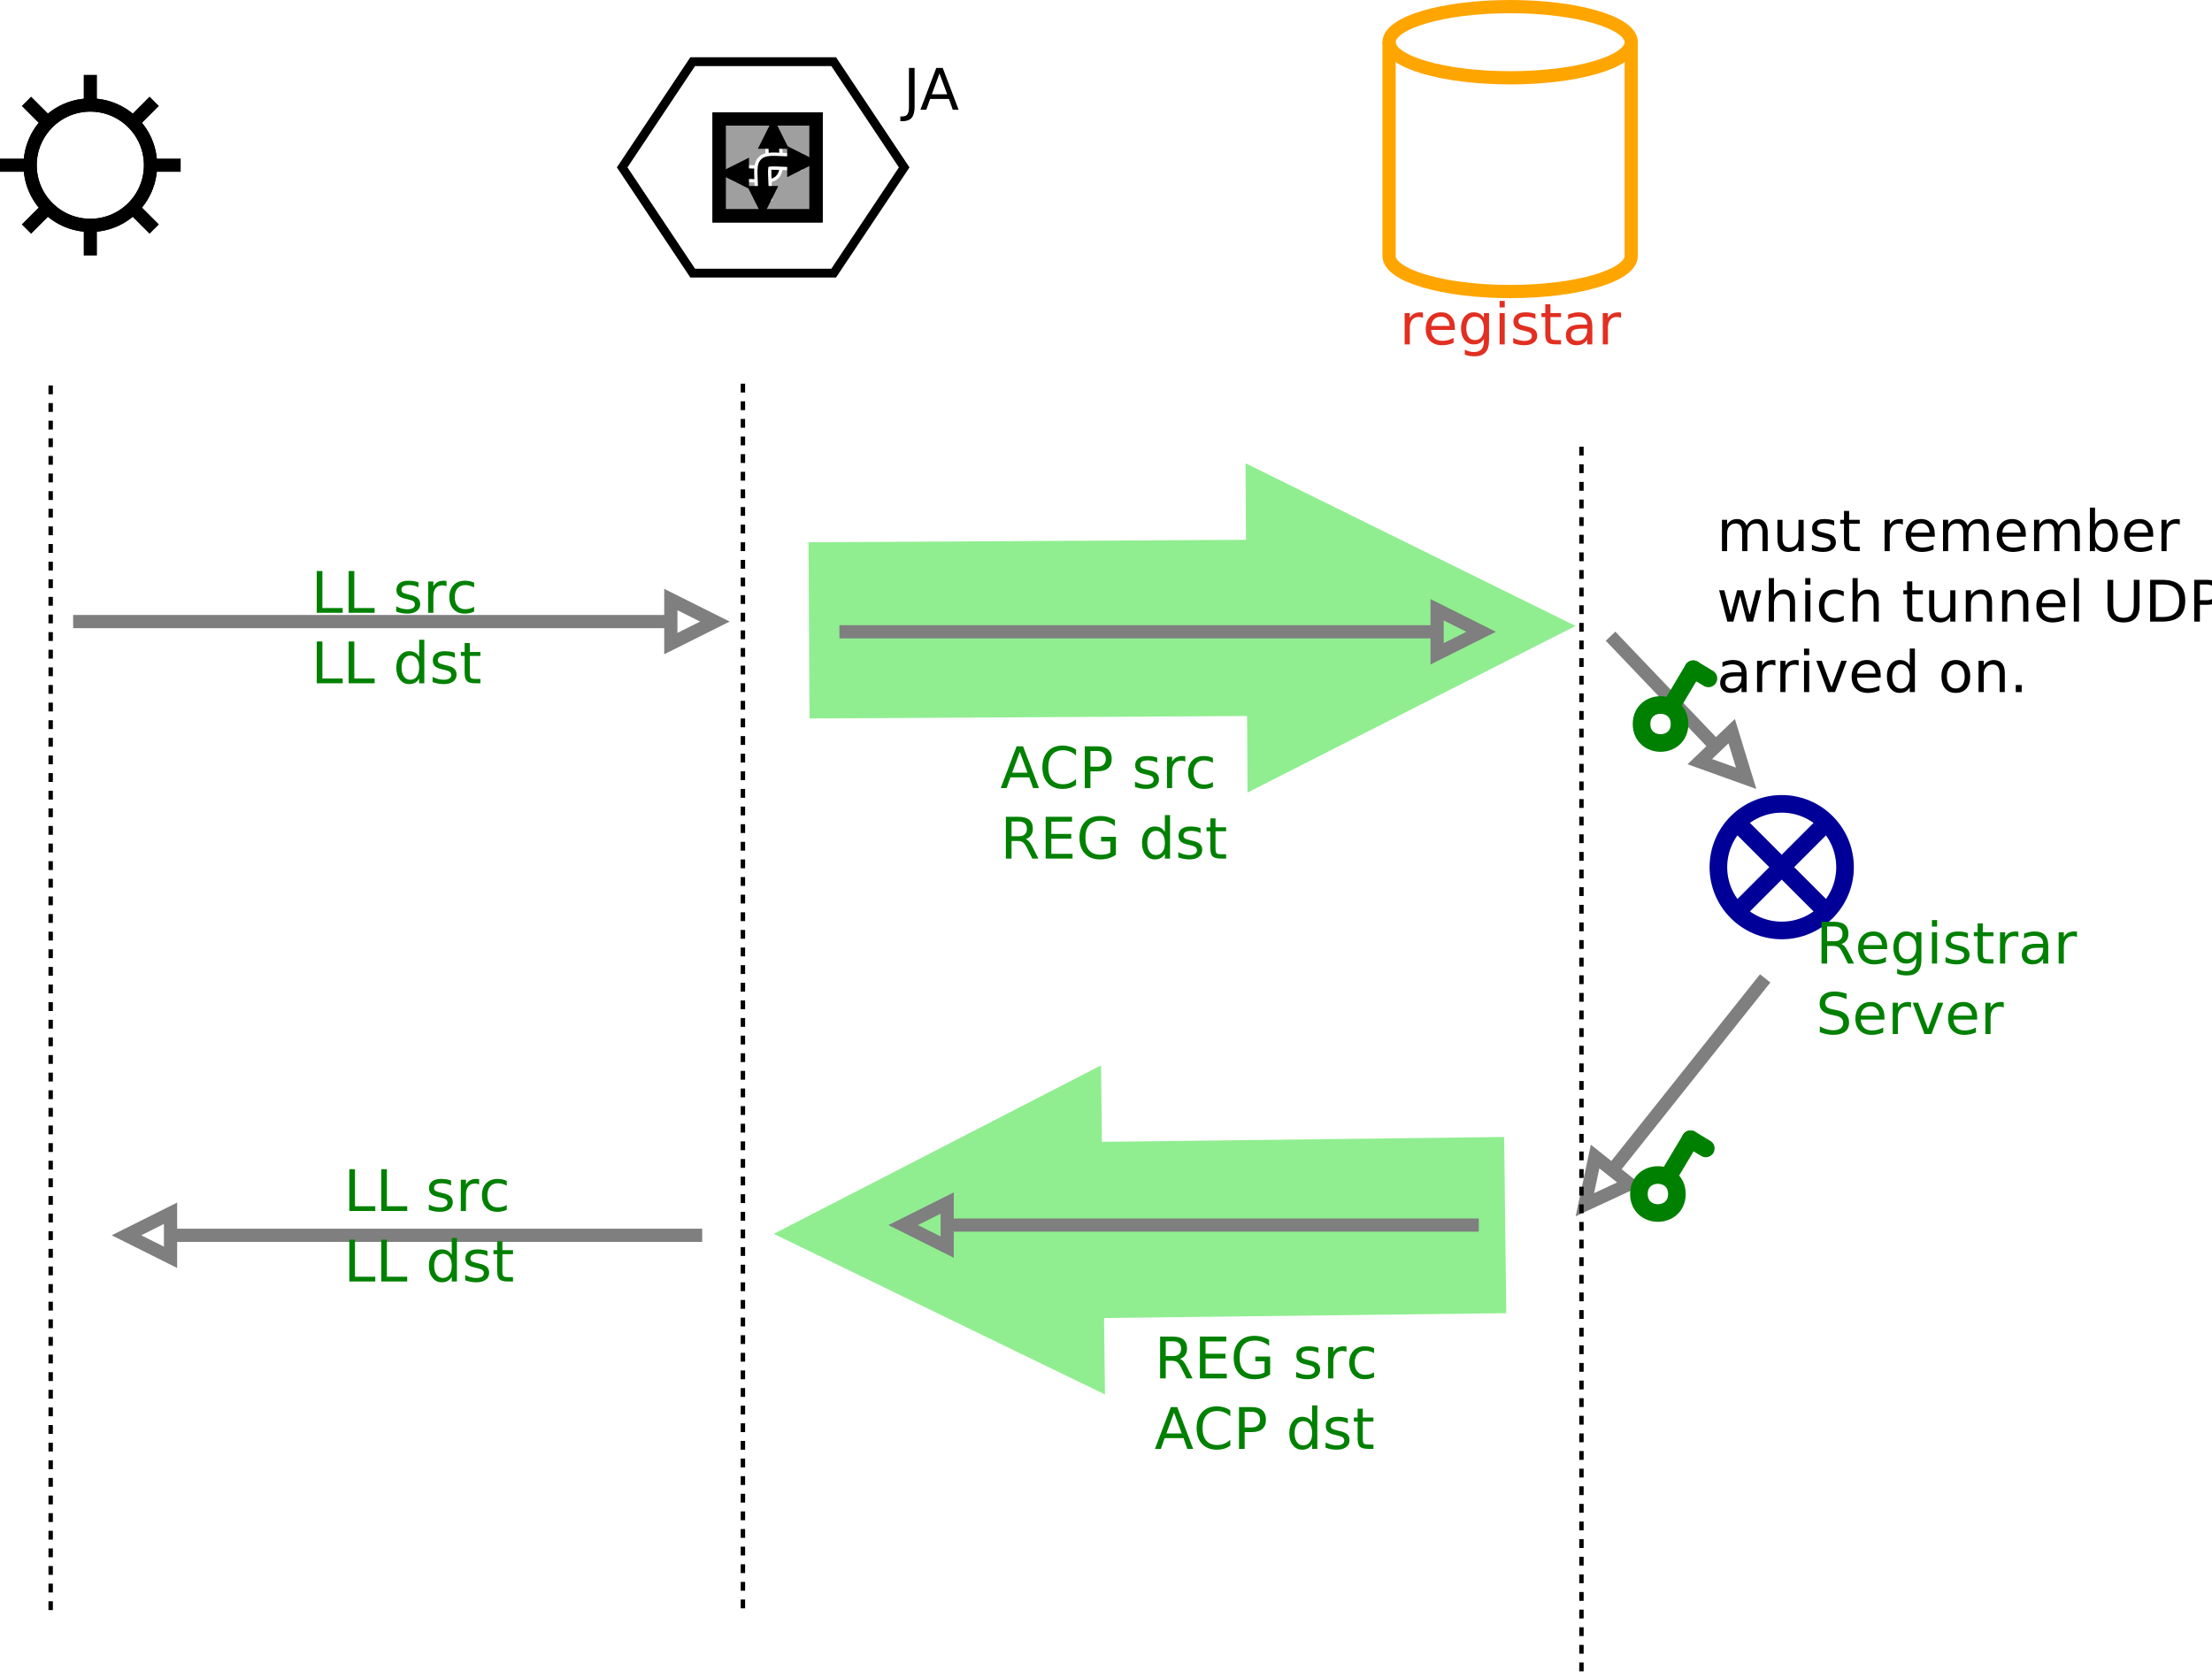 <?xml version="1.0" encoding="UTF-8"?>
<svg xmlns="http://www.w3.org/2000/svg" xmlns:xlink="http://www.w3.org/1999/xlink" width="502pt" height="381pt" viewBox="0 0 502 381" version="1.1">
<defs>
<g>
<symbol overflow="visible" id="glyph0-0">
<path style="stroke:none;" d="M 0.641 2.297 L 0.641 -9.172 L 7.141 -9.172 L 7.141 2.297 Z M 1.375 1.578 L 6.422 1.578 L 6.422 -8.438 L 1.375 -8.438 Z M 1.375 1.578 "/>
</symbol>
<symbol overflow="visible" id="glyph0-1">
<path style="stroke:none;" d="M 1.281 -9.484 L 2.562 -9.484 L 2.562 -0.656 C 2.562 0.477 2.34 1.305 1.906 1.828 C 1.469 2.348 0.77 2.609 -0.188 2.609 L -0.672 2.609 L -0.672 1.531 L -0.266 1.531 C 0.293 1.531 0.691 1.367 0.922 1.047 C 1.16 0.734 1.281 0.164 1.281 -0.656 Z M 1.281 -9.484 "/>
</symbol>
<symbol overflow="visible" id="glyph0-2">
<path style="stroke:none;" d="M 4.438 -8.219 L 2.703 -3.5 L 6.188 -3.5 Z M 3.719 -9.484 L 5.172 -9.484 L 8.781 0 L 7.453 0 L 6.594 -2.438 L 2.312 -2.438 L 1.453 0 L 0.109 0 Z M 3.719 -9.484 "/>
</symbol>
<symbol overflow="visible" id="glyph0-3">
<path style="stroke:none;" d="M 5.344 -6.016 C 5.207 -6.086 5.059 -6.141 4.906 -6.172 C 4.758 -6.211 4.59 -6.234 4.406 -6.234 C 3.75 -6.234 3.242 -6.02 2.891 -5.594 C 2.535 -5.164 2.359 -4.551 2.359 -3.75 L 2.359 0 L 1.188 0 L 1.188 -7.109 L 2.359 -7.109 L 2.359 -6 C 2.598 -6.434 2.914 -6.758 3.312 -6.969 C 3.707 -7.176 4.188 -7.281 4.75 -7.281 C 4.832 -7.281 4.922 -7.273 5.016 -7.266 C 5.105 -7.254 5.219 -7.238 5.344 -7.219 Z M 5.344 -6.016 "/>
</symbol>
<symbol overflow="visible" id="glyph0-4">
<path style="stroke:none;" d="M 7.312 -3.844 L 7.312 -3.281 L 1.938 -3.281 C 1.988 -2.469 2.227 -1.852 2.656 -1.438 C 3.09 -1.02 3.695 -0.812 4.469 -0.812 C 4.914 -0.812 5.348 -0.863 5.766 -0.969 C 6.191 -1.082 6.613 -1.25 7.031 -1.469 L 7.031 -0.359 C 6.613 -0.18 6.18 -0.043 5.734 0.047 C 5.297 0.137 4.852 0.188 4.406 0.188 C 3.27 0.188 2.367 -0.141 1.703 -0.797 C 1.047 -1.461 0.719 -2.359 0.719 -3.484 C 0.719 -4.648 1.031 -5.57 1.656 -6.25 C 2.289 -6.934 3.141 -7.281 4.203 -7.281 C 5.16 -7.281 5.914 -6.973 6.469 -6.359 C 7.027 -5.742 7.312 -4.902 7.312 -3.844 Z M 6.141 -4.188 C 6.129 -4.82 5.945 -5.332 5.594 -5.719 C 5.25 -6.102 4.789 -6.297 4.219 -6.297 C 3.562 -6.297 3.035 -6.105 2.641 -5.734 C 2.254 -5.367 2.027 -4.852 1.969 -4.188 Z M 6.141 -4.188 "/>
</symbol>
<symbol overflow="visible" id="glyph0-5">
<path style="stroke:none;" d="M 5.906 -3.641 C 5.906 -4.48 5.727 -5.133 5.375 -5.594 C 5.031 -6.059 4.539 -6.297 3.906 -6.297 C 3.281 -6.297 2.789 -6.059 2.438 -5.594 C 2.094 -5.133 1.922 -4.48 1.922 -3.641 C 1.922 -2.797 2.094 -2.137 2.438 -1.672 C 2.789 -1.211 3.281 -0.984 3.906 -0.984 C 4.539 -0.984 5.031 -1.211 5.375 -1.672 C 5.727 -2.137 5.906 -2.797 5.906 -3.641 Z M 7.078 -0.875 C 7.078 0.332 6.805 1.227 6.266 1.812 C 5.723 2.402 4.898 2.703 3.797 2.703 C 3.391 2.703 3.004 2.668 2.641 2.609 C 2.273 2.547 1.918 2.449 1.578 2.328 L 1.578 1.188 C 1.918 1.371 2.258 1.508 2.594 1.594 C 2.926 1.684 3.266 1.734 3.609 1.734 C 4.379 1.734 4.953 1.535 5.328 1.141 C 5.711 0.742 5.906 0.137 5.906 -0.672 L 5.906 -1.25 C 5.664 -0.832 5.352 -0.52 4.969 -0.312 C 4.594 -0.102 4.145 0 3.625 0 C 2.75 0 2.043 -0.332 1.516 -1 C 0.984 -1.664 0.719 -2.547 0.719 -3.641 C 0.719 -4.73 0.984 -5.613 1.516 -6.281 C 2.043 -6.945 2.75 -7.281 3.625 -7.281 C 4.145 -7.281 4.594 -7.176 4.969 -6.969 C 5.352 -6.758 5.664 -6.445 5.906 -6.031 L 5.906 -7.109 L 7.078 -7.109 Z M 7.078 -0.875 "/>
</symbol>
<symbol overflow="visible" id="glyph0-6">
<path style="stroke:none;" d="M 1.219 -7.109 L 2.391 -7.109 L 2.391 0 L 1.219 0 Z M 1.219 -9.875 L 2.391 -9.875 L 2.391 -8.391 L 1.219 -8.391 Z M 1.219 -9.875 "/>
</symbol>
<symbol overflow="visible" id="glyph0-7">
<path style="stroke:none;" d="M 5.75 -6.906 L 5.75 -5.797 C 5.426 -5.961 5.086 -6.086 4.734 -6.172 C 4.379 -6.254 4.008 -6.297 3.625 -6.297 C 3.039 -6.297 2.602 -6.207 2.312 -6.031 C 2.031 -5.852 1.891 -5.586 1.891 -5.234 C 1.891 -4.961 1.988 -4.746 2.188 -4.594 C 2.395 -4.445 2.816 -4.301 3.453 -4.156 L 3.844 -4.062 C 4.676 -3.883 5.266 -3.633 5.609 -3.312 C 5.961 -2.988 6.141 -2.539 6.141 -1.969 C 6.141 -1.301 5.879 -0.773 5.359 -0.391 C 4.836 -0.004 4.117 0.188 3.203 0.188 C 2.816 0.188 2.414 0.148 2 0.078 C 1.594 0.004 1.16 -0.109 0.703 -0.266 L 0.703 -1.469 C 1.137 -1.238 1.566 -1.066 1.984 -0.953 C 2.398 -0.848 2.812 -0.797 3.219 -0.797 C 3.77 -0.797 4.191 -0.891 4.484 -1.078 C 4.785 -1.262 4.938 -1.531 4.938 -1.875 C 4.938 -2.184 4.824 -2.426 4.609 -2.594 C 4.398 -2.77 3.934 -2.938 3.219 -3.094 L 2.812 -3.188 C 2.082 -3.34 1.555 -3.578 1.234 -3.891 C 0.91 -4.199 0.75 -4.633 0.75 -5.188 C 0.75 -5.852 0.984 -6.367 1.453 -6.734 C 1.93 -7.098 2.609 -7.281 3.484 -7.281 C 3.91 -7.281 4.316 -7.246 4.703 -7.188 C 5.086 -7.125 5.438 -7.027 5.75 -6.906 Z M 5.75 -6.906 "/>
</symbol>
<symbol overflow="visible" id="glyph0-8">
<path style="stroke:none;" d="M 2.375 -9.125 L 2.375 -7.109 L 4.781 -7.109 L 4.781 -6.203 L 2.375 -6.203 L 2.375 -2.344 C 2.375 -1.758 2.453 -1.383 2.609 -1.219 C 2.773 -1.062 3.102 -0.984 3.594 -0.984 L 4.781 -0.984 L 4.781 0 L 3.594 0 C 2.688 0 2.059 -0.164 1.719 -0.5 C 1.375 -0.84 1.203 -1.457 1.203 -2.344 L 1.203 -6.203 L 0.344 -6.203 L 0.344 -7.109 L 1.203 -7.109 L 1.203 -9.125 Z M 2.375 -9.125 "/>
</symbol>
<symbol overflow="visible" id="glyph0-9">
<path style="stroke:none;" d="M 4.453 -3.578 C 3.516 -3.578 2.863 -3.465 2.5 -3.25 C 2.133 -3.031 1.953 -2.66 1.953 -2.141 C 1.953 -1.734 2.086 -1.402 2.359 -1.156 C 2.629 -0.914 3 -0.797 3.469 -0.797 C 4.113 -0.797 4.633 -1.023 5.031 -1.484 C 5.426 -1.941 5.625 -2.551 5.625 -3.312 L 5.625 -3.578 Z M 6.781 -4.062 L 6.781 0 L 5.625 0 L 5.625 -1.078 C 5.352 -0.648 5.02 -0.332 4.625 -0.125 C 4.227 0.082 3.738 0.188 3.156 0.188 C 2.426 0.188 1.848 -0.016 1.422 -0.422 C 0.992 -0.836 0.781 -1.383 0.781 -2.062 C 0.781 -2.863 1.047 -3.469 1.578 -3.875 C 2.117 -4.277 2.922 -4.484 3.984 -4.484 L 5.625 -4.484 L 5.625 -4.609 C 5.625 -5.137 5.445 -5.551 5.094 -5.844 C 4.738 -6.145 4.238 -6.297 3.594 -6.297 C 3.188 -6.297 2.789 -6.242 2.406 -6.141 C 2.02 -6.047 1.648 -5.898 1.297 -5.703 L 1.297 -6.781 C 1.723 -6.945 2.141 -7.07 2.547 -7.156 C 2.949 -7.238 3.344 -7.281 3.719 -7.281 C 4.746 -7.281 5.516 -7.012 6.016 -6.484 C 6.523 -5.953 6.781 -5.145 6.781 -4.062 Z M 6.781 -4.062 "/>
</symbol>
<symbol overflow="visible" id="glyph0-10">
<path style="stroke:none;" d="M 1.281 -9.484 L 2.562 -9.484 L 2.562 -1.078 L 7.172 -1.078 L 7.172 0 L 1.281 0 Z M 1.281 -9.484 "/>
</symbol>
<symbol overflow="visible" id="glyph0-11">
<path style="stroke:none;" d=""/>
</symbol>
<symbol overflow="visible" id="glyph0-12">
<path style="stroke:none;" d="M 6.344 -6.844 L 6.344 -5.75 C 6.008 -5.926 5.676 -6.062 5.344 -6.156 C 5.008 -6.246 4.676 -6.297 4.344 -6.297 C 3.582 -6.297 2.992 -6.051 2.578 -5.562 C 2.16 -5.082 1.953 -4.41 1.953 -3.547 C 1.953 -2.68 2.16 -2.008 2.578 -1.531 C 2.992 -1.051 3.582 -0.812 4.344 -0.812 C 4.676 -0.812 5.008 -0.852 5.344 -0.938 C 5.676 -1.027 6.008 -1.172 6.344 -1.359 L 6.344 -0.266 C 6.02 -0.117 5.68 -0.008 5.328 0.062 C 4.984 0.145 4.613 0.188 4.219 0.188 C 3.145 0.188 2.289 -0.145 1.656 -0.812 C 1.031 -1.488 0.719 -2.398 0.719 -3.547 C 0.719 -4.699 1.035 -5.613 1.672 -6.281 C 2.305 -6.945 3.18 -7.281 4.297 -7.281 C 4.648 -7.281 5 -7.242 5.344 -7.172 C 5.684 -7.098 6.02 -6.988 6.344 -6.844 Z M 6.344 -6.844 "/>
</symbol>
<symbol overflow="visible" id="glyph0-13">
<path style="stroke:none;" d="M 5.906 -6.031 L 5.906 -9.875 L 7.078 -9.875 L 7.078 0 L 5.906 0 L 5.906 -1.062 C 5.656 -0.645 5.34 -0.332 4.969 -0.125 C 4.594 0.082 4.145 0.188 3.625 0.188 C 2.77 0.188 2.07 -0.156 1.531 -0.844 C 0.988 -1.527 0.719 -2.43 0.719 -3.547 C 0.719 -4.66 0.988 -5.562 1.531 -6.25 C 2.07 -6.934 2.77 -7.281 3.625 -7.281 C 4.145 -7.281 4.594 -7.176 4.969 -6.969 C 5.34 -6.77 5.656 -6.457 5.906 -6.031 Z M 1.922 -3.547 C 1.922 -2.691 2.098 -2.02 2.453 -1.531 C 2.805 -1.039 3.289 -0.797 3.906 -0.797 C 4.527 -0.797 5.02 -1.039 5.375 -1.531 C 5.727 -2.02 5.906 -2.691 5.906 -3.547 C 5.906 -4.41 5.727 -5.082 5.375 -5.562 C 5.02 -6.051 4.527 -6.297 3.906 -6.297 C 3.289 -6.297 2.805 -6.051 2.453 -5.562 C 2.098 -5.082 1.922 -4.41 1.922 -3.547 Z M 1.922 -3.547 "/>
</symbol>
<symbol overflow="visible" id="glyph0-14">
<path style="stroke:none;" d="M 8.375 -8.75 L 8.375 -7.391 C 7.938 -7.793 7.473 -8.098 6.984 -8.297 C 6.504 -8.492 5.988 -8.594 5.438 -8.594 C 4.352 -8.594 3.52 -8.258 2.938 -7.594 C 2.363 -6.938 2.078 -5.98 2.078 -4.734 C 2.078 -3.484 2.363 -2.523 2.938 -1.859 C 3.52 -1.203 4.352 -0.875 5.438 -0.875 C 5.988 -0.875 6.504 -0.973 6.984 -1.172 C 7.473 -1.367 7.938 -1.664 8.375 -2.062 L 8.375 -0.734 C 7.926 -0.422 7.449 -0.184 6.953 -0.031 C 6.453 0.113 5.918 0.188 5.359 0.188 C 3.922 0.188 2.789 -0.25 1.969 -1.125 C 1.145 -2.008 0.734 -3.211 0.734 -4.734 C 0.734 -6.254 1.145 -7.453 1.969 -8.328 C 2.789 -9.211 3.922 -9.656 5.359 -9.656 C 5.918 -9.656 6.453 -9.574 6.953 -9.422 C 7.461 -9.273 7.938 -9.051 8.375 -8.75 Z M 8.375 -8.75 "/>
</symbol>
<symbol overflow="visible" id="glyph0-15">
<path style="stroke:none;" d="M 2.562 -8.422 L 2.562 -4.859 L 4.172 -4.859 C 4.762 -4.859 5.223 -5.016 5.547 -5.328 C 5.879 -5.637 6.047 -6.078 6.047 -6.641 C 6.047 -7.211 5.879 -7.648 5.547 -7.953 C 5.223 -8.262 4.762 -8.422 4.172 -8.422 Z M 1.281 -9.484 L 4.172 -9.484 C 5.23 -9.484 6.035 -9.238 6.578 -8.75 C 7.117 -8.27 7.391 -7.566 7.391 -6.641 C 7.391 -5.711 7.117 -5.008 6.578 -4.531 C 6.035 -4.051 5.23 -3.812 4.172 -3.812 L 2.562 -3.812 L 2.562 0 L 1.281 0 Z M 1.281 -9.484 "/>
</symbol>
<symbol overflow="visible" id="glyph0-16">
<path style="stroke:none;" d="M 5.766 -4.438 C 6.043 -4.344 6.316 -4.145 6.578 -3.844 C 6.836 -3.539 7.098 -3.121 7.359 -2.594 L 8.656 0 L 7.281 0 L 6.062 -2.438 C 5.75 -3.07 5.445 -3.488 5.156 -3.688 C 4.863 -3.895 4.461 -4 3.953 -4 L 2.562 -4 L 2.562 0 L 1.281 0 L 1.281 -9.484 L 4.172 -9.484 C 5.254 -9.484 6.062 -9.254 6.594 -8.797 C 7.121 -8.348 7.391 -7.664 7.391 -6.75 C 7.391 -6.156 7.246 -5.66 6.969 -5.266 C 6.695 -4.867 6.293 -4.59 5.766 -4.438 Z M 2.562 -8.422 L 2.562 -5.062 L 4.172 -5.062 C 4.785 -5.062 5.25 -5.203 5.562 -5.484 C 5.883 -5.773 6.047 -6.195 6.047 -6.75 C 6.047 -7.301 5.883 -7.719 5.562 -8 C 5.25 -8.277 4.785 -8.422 4.172 -8.422 Z M 2.562 -8.422 "/>
</symbol>
<symbol overflow="visible" id="glyph0-17">
<path style="stroke:none;" d="M 1.281 -9.484 L 7.266 -9.484 L 7.266 -8.391 L 2.562 -8.391 L 2.562 -5.594 L 7.078 -5.594 L 7.078 -4.516 L 2.562 -4.516 L 2.562 -1.078 L 7.375 -1.078 L 7.375 0 L 1.281 0 Z M 1.281 -9.484 "/>
</symbol>
<symbol overflow="visible" id="glyph0-18">
<path style="stroke:none;" d="M 7.734 -1.359 L 7.734 -3.891 L 5.641 -3.891 L 5.641 -4.953 L 9 -4.953 L 9 -0.875 C 8.508 -0.531 7.961 -0.262 7.359 -0.078 C 6.766 0.098 6.129 0.188 5.453 0.188 C 3.973 0.188 2.816 -0.242 1.984 -1.109 C 1.148 -1.973 0.734 -3.18 0.734 -4.734 C 0.734 -6.273 1.148 -7.477 1.984 -8.344 C 2.816 -9.215 3.973 -9.656 5.453 -9.656 C 6.074 -9.656 6.664 -9.574 7.219 -9.422 C 7.777 -9.266 8.297 -9.039 8.766 -8.75 L 8.766 -7.375 C 8.285 -7.777 7.777 -8.082 7.25 -8.281 C 6.719 -8.488 6.152 -8.594 5.562 -8.594 C 4.406 -8.594 3.535 -8.27 2.953 -7.625 C 2.367 -6.977 2.078 -6.012 2.078 -4.734 C 2.078 -3.453 2.367 -2.488 2.953 -1.844 C 3.535 -1.195 4.406 -0.875 5.562 -0.875 C 6.02 -0.875 6.426 -0.91 6.781 -0.984 C 7.133 -1.066 7.453 -1.191 7.734 -1.359 Z M 7.734 -1.359 "/>
</symbol>
<symbol overflow="visible" id="glyph0-19">
<path style="stroke:none;" d="M 6.953 -9.172 L 6.953 -7.922 C 6.473 -8.148 6.012 -8.32 5.578 -8.438 C 5.148 -8.551 4.73 -8.609 4.328 -8.609 C 3.629 -8.609 3.086 -8.473 2.703 -8.203 C 2.328 -7.93 2.141 -7.543 2.141 -7.047 C 2.141 -6.629 2.266 -6.309 2.516 -6.094 C 2.773 -5.883 3.254 -5.711 3.953 -5.578 L 4.734 -5.422 C 5.68 -5.234 6.383 -4.91 6.844 -4.453 C 7.301 -3.992 7.531 -3.379 7.531 -2.609 C 7.531 -1.691 7.223 -0.992 6.609 -0.516 C 5.992 -0.047 5.086 0.188 3.891 0.188 C 3.441 0.188 2.961 0.133 2.453 0.031 C 1.953 -0.07 1.43 -0.223 0.891 -0.422 L 0.891 -1.734 C 1.41 -1.441 1.922 -1.223 2.422 -1.078 C 2.918 -0.93 3.41 -0.859 3.891 -0.859 C 4.629 -0.859 5.195 -1 5.594 -1.281 C 5.988 -1.57 6.188 -1.984 6.188 -2.516 C 6.188 -2.98 6.039 -3.348 5.75 -3.609 C 5.469 -3.867 5.004 -4.066 4.359 -4.203 L 3.578 -4.359 C 2.617 -4.543 1.926 -4.844 1.5 -5.25 C 1.07 -5.652 0.859 -6.219 0.859 -6.938 C 0.859 -7.777 1.148 -8.441 1.734 -8.922 C 2.324 -9.41 3.145 -9.656 4.188 -9.656 C 4.621 -9.656 5.07 -9.613 5.531 -9.531 C 5.996 -9.445 6.473 -9.324 6.953 -9.172 Z M 6.953 -9.172 "/>
</symbol>
<symbol overflow="visible" id="glyph0-20">
<path style="stroke:none;" d="M 0.391 -7.109 L 1.625 -7.109 L 3.844 -1.141 L 6.062 -7.109 L 7.312 -7.109 L 4.641 0 L 3.047 0 Z M 0.391 -7.109 "/>
</symbol>
<symbol overflow="visible" id="glyph0-21">
<path style="stroke:none;" d="M 6.766 -5.75 C 7.055 -6.27 7.406 -6.656 7.812 -6.906 C 8.215 -7.152 8.695 -7.281 9.25 -7.281 C 9.988 -7.281 10.555 -7.02 10.953 -6.5 C 11.355 -5.977 11.562 -5.242 11.562 -4.297 L 11.562 0 L 10.391 0 L 10.391 -4.25 C 10.391 -4.934 10.262 -5.441 10.016 -5.766 C 9.773 -6.098 9.41 -6.266 8.922 -6.266 C 8.316 -6.266 7.836 -6.059 7.484 -5.656 C 7.129 -5.258 6.953 -4.711 6.953 -4.016 L 6.953 0 L 5.781 0 L 5.781 -4.25 C 5.781 -4.934 5.66 -5.441 5.422 -5.766 C 5.18 -6.098 4.805 -6.266 4.297 -6.266 C 3.703 -6.266 3.227 -6.059 2.875 -5.656 C 2.531 -5.25 2.359 -4.699 2.359 -4.016 L 2.359 0 L 1.188 0 L 1.188 -7.109 L 2.359 -7.109 L 2.359 -6 C 2.617 -6.434 2.938 -6.758 3.312 -6.969 C 3.684 -7.176 4.129 -7.281 4.641 -7.281 C 5.16 -7.281 5.598 -7.148 5.953 -6.891 C 6.316 -6.629 6.586 -6.246 6.766 -5.75 Z M 6.766 -5.75 "/>
</symbol>
<symbol overflow="visible" id="glyph0-22">
<path style="stroke:none;" d="M 1.109 -2.812 L 1.109 -7.109 L 2.266 -7.109 L 2.266 -2.844 C 2.266 -2.176 2.395 -1.668 2.656 -1.328 C 2.926 -0.992 3.32 -0.828 3.844 -0.828 C 4.477 -0.828 4.977 -1.023 5.344 -1.422 C 5.707 -1.824 5.891 -2.379 5.891 -3.078 L 5.891 -7.109 L 7.062 -7.109 L 7.062 0 L 5.891 0 L 5.891 -1.094 C 5.609 -0.656 5.277 -0.332 4.906 -0.125 C 4.531 0.082 4.09 0.188 3.594 0.188 C 2.781 0.188 2.16 -0.066 1.734 -0.578 C 1.316 -1.086 1.109 -1.832 1.109 -2.812 Z M 4.047 -7.281 Z M 4.047 -7.281 "/>
</symbol>
<symbol overflow="visible" id="glyph0-23">
<path style="stroke:none;" d="M 6.328 -3.547 C 6.328 -4.41 6.148 -5.082 5.797 -5.562 C 5.441 -6.051 4.957 -6.297 4.344 -6.297 C 3.727 -6.297 3.242 -6.051 2.891 -5.562 C 2.535 -5.082 2.359 -4.41 2.359 -3.547 C 2.359 -2.691 2.535 -2.02 2.891 -1.531 C 3.242 -1.039 3.727 -0.797 4.344 -0.797 C 4.957 -0.797 5.441 -1.039 5.797 -1.531 C 6.148 -2.02 6.328 -2.691 6.328 -3.547 Z M 2.359 -6.031 C 2.598 -6.457 2.906 -6.77 3.281 -6.969 C 3.652 -7.176 4.102 -7.281 4.625 -7.281 C 5.488 -7.281 6.191 -6.934 6.734 -6.25 C 7.273 -5.562 7.547 -4.66 7.547 -3.547 C 7.547 -2.43 7.273 -1.527 6.734 -0.844 C 6.191 -0.156 5.488 0.188 4.625 0.188 C 4.102 0.188 3.652 0.082 3.281 -0.125 C 2.906 -0.332 2.598 -0.645 2.359 -1.062 L 2.359 0 L 1.188 0 L 1.188 -9.875 L 2.359 -9.875 Z M 2.359 -6.031 "/>
</symbol>
<symbol overflow="visible" id="glyph0-24">
<path style="stroke:none;" d="M 0.547 -7.109 L 1.719 -7.109 L 3.172 -1.562 L 4.625 -7.109 L 6 -7.109 L 7.469 -1.562 L 8.922 -7.109 L 10.094 -7.109 L 8.234 0 L 6.844 0 L 5.312 -5.828 L 3.781 0 L 2.406 0 Z M 0.547 -7.109 "/>
</symbol>
<symbol overflow="visible" id="glyph0-25">
<path style="stroke:none;" d="M 7.141 -4.297 L 7.141 0 L 5.969 0 L 5.969 -4.25 C 5.969 -4.926 5.836 -5.43 5.578 -5.766 C 5.316 -6.098 4.918 -6.266 4.391 -6.266 C 3.766 -6.266 3.27 -6.059 2.906 -5.656 C 2.539 -5.258 2.359 -4.711 2.359 -4.016 L 2.359 0 L 1.188 0 L 1.188 -9.875 L 2.359 -9.875 L 2.359 -6 C 2.637 -6.426 2.969 -6.742 3.344 -6.953 C 3.715 -7.168 4.156 -7.281 4.656 -7.281 C 5.465 -7.281 6.082 -7.023 6.5 -6.516 C 6.926 -6.016 7.141 -5.273 7.141 -4.297 Z M 7.141 -4.297 "/>
</symbol>
<symbol overflow="visible" id="glyph0-26">
<path style="stroke:none;" d="M 7.141 -4.297 L 7.141 0 L 5.969 0 L 5.969 -4.25 C 5.969 -4.926 5.836 -5.43 5.578 -5.766 C 5.316 -6.098 4.918 -6.266 4.391 -6.266 C 3.766 -6.266 3.27 -6.059 2.906 -5.656 C 2.539 -5.258 2.359 -4.711 2.359 -4.016 L 2.359 0 L 1.188 0 L 1.188 -7.109 L 2.359 -7.109 L 2.359 -6 C 2.637 -6.426 2.969 -6.742 3.344 -6.953 C 3.715 -7.168 4.156 -7.281 4.656 -7.281 C 5.465 -7.281 6.082 -7.023 6.5 -6.516 C 6.926 -6.016 7.141 -5.273 7.141 -4.297 Z M 7.141 -4.297 "/>
</symbol>
<symbol overflow="visible" id="glyph0-27">
<path style="stroke:none;" d="M 1.219 -9.875 L 2.391 -9.875 L 2.391 0 L 1.219 0 Z M 1.219 -9.875 "/>
</symbol>
<symbol overflow="visible" id="glyph0-28">
<path style="stroke:none;" d="M 1.125 -9.484 L 2.422 -9.484 L 2.422 -3.719 C 2.422 -2.707 2.602 -1.977 2.969 -1.531 C 3.332 -1.082 3.93 -0.859 4.766 -0.859 C 5.586 -0.859 6.18 -1.082 6.547 -1.531 C 6.91 -1.977 7.094 -2.707 7.094 -3.719 L 7.094 -9.484 L 8.391 -9.484 L 8.391 -3.562 C 8.391 -2.32 8.082 -1.383 7.469 -0.75 C 6.852 -0.125 5.949 0.188 4.766 0.188 C 3.566 0.188 2.66 -0.125 2.047 -0.75 C 1.43 -1.383 1.125 -2.32 1.125 -3.562 Z M 1.125 -9.484 "/>
</symbol>
<symbol overflow="visible" id="glyph0-29">
<path style="stroke:none;" d="M 2.562 -8.422 L 2.562 -1.047 L 4.109 -1.047 C 5.41 -1.047 6.363 -1.344 6.969 -1.938 C 7.582 -2.527 7.891 -3.469 7.891 -4.75 C 7.891 -6.02 7.582 -6.945 6.969 -7.531 C 6.363 -8.121 5.41 -8.422 4.109 -8.422 Z M 1.281 -9.484 L 3.906 -9.484 C 5.746 -9.484 7.098 -9.098 7.953 -8.328 C 8.816 -7.566 9.25 -6.371 9.25 -4.75 C 9.25 -3.113 8.816 -1.91 7.953 -1.141 C 7.086 -0.379 5.738 0 3.906 0 L 1.281 0 Z M 1.281 -9.484 "/>
</symbol>
<symbol overflow="visible" id="glyph0-30">
<path style="stroke:none;" d="M 3.984 -6.297 C 3.359 -6.297 2.863 -6.051 2.5 -5.562 C 2.133 -5.07 1.953 -4.398 1.953 -3.547 C 1.953 -2.691 2.129 -2.02 2.484 -1.531 C 2.848 -1.051 3.348 -0.812 3.984 -0.812 C 4.598 -0.812 5.086 -1.055 5.453 -1.547 C 5.816 -2.035 6 -2.703 6 -3.547 C 6 -4.387 5.816 -5.055 5.453 -5.547 C 5.086 -6.043 4.598 -6.297 3.984 -6.297 Z M 3.984 -7.281 C 4.992 -7.281 5.789 -6.945 6.375 -6.281 C 6.957 -5.625 7.25 -4.711 7.25 -3.547 C 7.25 -2.379 6.957 -1.461 6.375 -0.797 C 5.789 -0.141 4.992 0.188 3.984 0.188 C 2.961 0.188 2.16 -0.141 1.578 -0.797 C 1.004 -1.461 0.719 -2.379 0.719 -3.547 C 0.719 -4.711 1.004 -5.625 1.578 -6.281 C 2.16 -6.945 2.961 -7.281 3.984 -7.281 Z M 3.984 -7.281 "/>
</symbol>
<symbol overflow="visible" id="glyph0-31">
<path style="stroke:none;" d="M 1.391 -1.609 L 2.734 -1.609 L 2.734 0 L 1.391 0 Z M 1.391 -1.609 "/>
</symbol>
</g>
</defs>
<g id="surface63399">
<rect x="0" y="0" width="502" height="381" style="fill:rgb(100%,100%,100%);fill-opacity:1;stroke:none;"/>
<path style="fill:none;stroke-width:2;stroke-linecap:butt;stroke-linejoin:miter;stroke:rgb(56.471%,93.333%,56.471%);stroke-opacity:1;stroke-miterlimit:10;" d="M 13.95 11.25 L 19.914 11.216 " transform="matrix(20,0,0,20,-95.4,-81.9)"/>
<path style="fill:none;stroke-width:2;stroke-linecap:butt;stroke-linejoin:miter;stroke:rgb(56.471%,93.333%,56.471%);stroke-opacity:1;stroke-miterlimit:10;" d="M 19.916 11.466 L 20.414 11.213 L 19.913 10.966 Z M 19.916 11.466 " transform="matrix(20,0,0,20,-95.4,-81.9)"/>
<path style="fill-rule:evenodd;fill:rgb(100%,100%,100%);fill-opacity:1;stroke-width:0.15;stroke-linecap:butt;stroke-linejoin:miter;stroke:rgb(0%,0%,0%);stroke-opacity:1;stroke-miterlimit:10;" d="M 6.478 5.97 C 6.478 6.347 6.172 6.653 5.795 6.653 C 5.418 6.653 5.112 6.347 5.112 5.97 C 5.112 5.593 5.418 5.287 5.795 5.287 C 6.172 5.287 6.478 5.593 6.478 5.97 " transform="matrix(20,0,0,20,-95.4,-81.9)"/>
<path style="fill:none;stroke-width:0.15;stroke-linecap:butt;stroke-linejoin:miter;stroke:rgb(0%,0%,0%);stroke-opacity:1;stroke-miterlimit:10;" d="M 6.478 5.97 C 6.478 6.347 6.172 6.653 5.795 6.653 C 5.418 6.653 5.112 6.347 5.112 5.97 C 5.112 5.593 5.418 5.287 5.795 5.287 C 6.172 5.287 6.478 5.593 6.478 5.97 " transform="matrix(20,0,0,20,-95.4,-81.9)"/>
<path style="fill:none;stroke-width:0.15;stroke-linecap:butt;stroke-linejoin:miter;stroke:rgb(0%,0%,0%);stroke-opacity:1;stroke-miterlimit:10;" d="M 5.795 5.287 L 5.795 4.945 " transform="matrix(20,0,0,20,-95.4,-81.9)"/>
<path style="fill:none;stroke-width:0.15;stroke-linecap:butt;stroke-linejoin:miter;stroke:rgb(0%,0%,0%);stroke-opacity:1;stroke-miterlimit:10;" d="M 5.312 5.487 L 5.07 5.245 " transform="matrix(20,0,0,20,-95.4,-81.9)"/>
<path style="fill:none;stroke-width:0.15;stroke-linecap:butt;stroke-linejoin:miter;stroke:rgb(0%,0%,0%);stroke-opacity:1;stroke-miterlimit:10;" d="M 4.77 5.97 L 5.112 5.97 " transform="matrix(20,0,0,20,-95.4,-81.9)"/>
<path style="fill:none;stroke-width:0.15;stroke-linecap:butt;stroke-linejoin:miter;stroke:rgb(0%,0%,0%);stroke-opacity:1;stroke-miterlimit:10;" d="M 5.312 6.453 L 5.07 6.695 " transform="matrix(20,0,0,20,-95.4,-81.9)"/>
<path style="fill:none;stroke-width:0.15;stroke-linecap:butt;stroke-linejoin:miter;stroke:rgb(0%,0%,0%);stroke-opacity:1;stroke-miterlimit:10;" d="M 5.795 6.653 L 5.795 6.995 " transform="matrix(20,0,0,20,-95.4,-81.9)"/>
<path style="fill:none;stroke-width:0.15;stroke-linecap:butt;stroke-linejoin:miter;stroke:rgb(0%,0%,0%);stroke-opacity:1;stroke-miterlimit:10;" d="M 6.278 6.453 L 6.52 6.695 " transform="matrix(20,0,0,20,-95.4,-81.9)"/>
<path style="fill:none;stroke-width:0.15;stroke-linecap:butt;stroke-linejoin:miter;stroke:rgb(0%,0%,0%);stroke-opacity:1;stroke-miterlimit:10;" d="M 6.478 5.97 L 6.82 5.97 " transform="matrix(20,0,0,20,-95.4,-81.9)"/>
<path style="fill:none;stroke-width:0.15;stroke-linecap:butt;stroke-linejoin:miter;stroke:rgb(0%,0%,0%);stroke-opacity:1;stroke-miterlimit:10;" d="M 6.278 5.487 L 6.52 5.245 " transform="matrix(20,0,0,20,-95.4,-81.9)"/>
<path style="fill:none;stroke-width:0.1;stroke-linecap:butt;stroke-linejoin:miter;stroke:rgb(0%,0%,0%);stroke-opacity:1;stroke-miterlimit:10;" d="M 15.03 5.995 L 14.23 7.195 L 12.63 7.195 L 11.83 5.995 L 12.63 4.795 L 14.23 4.795 Z M 15.03 5.995 " transform="matrix(20,0,0,20,-95.4,-81.9)"/>
<path style="fill-rule:evenodd;fill:rgb(62.353%,62.353%,62.353%);fill-opacity:1;stroke-width:0.15;stroke-linecap:butt;stroke-linejoin:miter;stroke:rgb(0%,0%,0%);stroke-opacity:1;stroke-miterlimit:10;" d="M 12.93 5.445 L 14.03 5.445 L 14.03 6.545 L 12.93 6.545 Z M 12.93 5.445 " transform="matrix(20,0,0,20,-95.4,-81.9)"/>
<path style="fill:none;stroke-width:0.15;stroke-linecap:butt;stroke-linejoin:miter;stroke:rgb(0%,0%,0%);stroke-opacity:1;stroke-miterlimit:10;" d="M 12.93 5.445 L 14.03 5.445 L 14.03 6.545 L 12.93 6.545 Z M 12.93 5.445 " transform="matrix(20,0,0,20,-95.4,-81.9)"/>
<path style="fill:none;stroke-width:0.195;stroke-linecap:butt;stroke-linejoin:miter;stroke:rgb(100%,100%,100%);stroke-opacity:1;stroke-miterlimit:10;" d="M 13.548 5.623 C 13.548 6.173 13.658 6.063 13.108 6.063 " transform="matrix(20,0,0,20,-95.4,-81.9)"/>
<path style="fill:none;stroke-width:0.12;stroke-linecap:butt;stroke-linejoin:miter;stroke:rgb(0%,0%,0%);stroke-opacity:1;stroke-miterlimit:10;" d="M 13.548 5.623 C 13.548 6.173 13.658 6.063 13.108 6.063 " transform="matrix(20,0,0,20,-95.4,-81.9)"/>
<path style="fill-rule:evenodd;fill:rgb(0%,0%,0%);fill-opacity:1;stroke-width:0.15;stroke-linecap:butt;stroke-linejoin:miter;stroke:rgb(0%,0%,0%);stroke-opacity:1;stroke-miterlimit:10;" d="M 13.601 5.709 L 13.546 5.599 L 13.491 5.709 Z M 13.601 5.709 " transform="matrix(20,0,0,20,-95.4,-81.9)"/>
<path style="fill-rule:evenodd;fill:rgb(0%,0%,0%);fill-opacity:1;stroke-width:0.15;stroke-linecap:butt;stroke-linejoin:miter;stroke:rgb(0%,0%,0%);stroke-opacity:1;stroke-miterlimit:10;" d="M 13.194 6.006 L 13.084 6.061 L 13.194 6.116 Z M 13.194 6.006 " transform="matrix(20,0,0,20,-95.4,-81.9)"/>
<path style="fill:none;stroke-width:0.195;stroke-linecap:butt;stroke-linejoin:miter;stroke:rgb(100%,100%,100%);stroke-opacity:1;stroke-miterlimit:10;" d="M 13.874 5.933 C 13.324 5.933 13.434 5.823 13.434 6.373 " transform="matrix(20,0,0,20,-95.4,-81.9)"/>
<path style="fill:none;stroke-width:0.12;stroke-linecap:butt;stroke-linejoin:miter;stroke:rgb(0%,0%,0%);stroke-opacity:1;stroke-miterlimit:10;" d="M 13.874 5.933 C 13.324 5.933 13.434 5.823 13.434 6.373 " transform="matrix(20,0,0,20,-95.4,-81.9)"/>
<path style="fill-rule:evenodd;fill:rgb(0%,0%,0%);fill-opacity:1;stroke-width:0.15;stroke-linecap:butt;stroke-linejoin:miter;stroke:rgb(0%,0%,0%);stroke-opacity:1;stroke-miterlimit:10;" d="M 13.777 5.984 L 13.887 5.929 L 13.777 5.874 Z M 13.777 5.984 " transform="matrix(20,0,0,20,-95.4,-81.9)"/>
<path style="fill-rule:evenodd;fill:rgb(0%,0%,0%);fill-opacity:1;stroke-width:0.15;stroke-linecap:butt;stroke-linejoin:miter;stroke:rgb(0%,0%,0%);stroke-opacity:1;stroke-miterlimit:10;" d="M 13.37 6.281 L 13.425 6.391 L 13.48 6.281 Z M 13.37 6.281 " transform="matrix(20,0,0,20,-95.4,-81.9)"/>
<g style="fill:rgb(0%,0%,0%);fill-opacity:1;">
  <use xlink:href="#glyph0-1" x="205" y="24.904"/>
  <use xlink:href="#glyph0-2" x="208.771" y="24.904"/>
</g>
<path style=" stroke:none;fill-rule:evenodd;fill:rgb(100%,100%,100%);fill-opacity:1;" d="M 315.234 9.586 L 370.211 9.586 L 370.211 58.094 L 315.234 58.094 Z M 315.234 9.586 "/>
<path style=" stroke:none;fill-rule:evenodd;fill:rgb(100%,100%,100%);fill-opacity:1;" d="M 370.207 58.094 C 370.207 62.559 357.902 66.176 342.723 66.176 C 327.539 66.176 315.234 62.559 315.234 58.094 C 315.234 53.625 327.539 50.008 342.723 50.008 C 357.902 50.008 370.207 53.625 370.207 58.094 "/>
<path style="fill-rule:evenodd;fill:rgb(100%,100%,100%);fill-opacity:1;stroke-width:0.15;stroke-linecap:butt;stroke-linejoin:miter;stroke:rgb(100%,64.706%,0%);stroke-opacity:1;stroke-miterlimit:10;" d="M 23.28 4.574 C 23.28 4.798 22.665 4.978 21.906 4.978 C 21.147 4.978 20.532 4.798 20.532 4.574 C 20.532 4.351 21.147 4.17 21.906 4.17 C 22.665 4.17 23.28 4.351 23.28 4.574 " transform="matrix(20,0,0,20,-95.4,-81.9)"/>
<path style="fill:none;stroke-width:0.15;stroke-linecap:butt;stroke-linejoin:miter;stroke:rgb(100%,64.706%,0%);stroke-opacity:1;stroke-miterlimit:10;" d="M 23.28 4.574 L 23.28 7 C 23.28 7.223 22.665 7.404 21.906 7.404 C 21.147 7.404 20.532 7.223 20.532 7 L 20.532 4.574 " transform="matrix(20,0,0,20,-95.4,-81.9)"/>
<g style="fill:rgb(88.235%,18.431%,12.941%);fill-opacity:1;">
  <use xlink:href="#glyph0-3" x="317.586" y="78.182"/>
  <use xlink:href="#glyph0-4" x="322.852" y="78.182"/>
  <use xlink:href="#glyph0-5" x="330.85" y="78.182"/>
  <use xlink:href="#glyph0-6" x="339.102" y="78.182"/>
  <use xlink:href="#glyph0-7" x="342.713" y="78.182"/>
  <use xlink:href="#glyph0-8" x="349.486" y="78.182"/>
  <use xlink:href="#glyph0-9" x="354.584" y="78.182"/>
  <use xlink:href="#glyph0-3" x="362.55" y="78.182"/>
</g>
<path style="fill:none;stroke-width:0.15;stroke-linecap:butt;stroke-linejoin:miter;stroke:rgb(49.804%,49.804%,49.804%);stroke-opacity:1;stroke-miterlimit:10;" d="M 5.6 11.15 L 12.382 11.15 " transform="matrix(20,0,0,20,-95.4,-81.9)"/>
<path style="fill:none;stroke-width:0.15;stroke-linecap:butt;stroke-linejoin:miter;stroke:rgb(49.804%,49.804%,49.804%);stroke-opacity:1;stroke-miterlimit:10;" d="M 12.382 11.4 L 12.882 11.15 L 12.382 10.9 Z M 12.382 11.4 " transform="matrix(20,0,0,20,-95.4,-81.9)"/>
<path style="fill:none;stroke-width:0.15;stroke-linecap:butt;stroke-linejoin:miter;stroke:rgb(49.804%,49.804%,49.804%);stroke-opacity:1;stroke-miterlimit:10;" d="M 14.295 11.266 L 21.077 11.266 " transform="matrix(20,0,0,20,-95.4,-81.9)"/>
<path style="fill:none;stroke-width:0.15;stroke-linecap:butt;stroke-linejoin:miter;stroke:rgb(49.804%,49.804%,49.804%);stroke-opacity:1;stroke-miterlimit:10;" d="M 21.077 11.516 L 21.577 11.266 L 21.077 11.016 Z M 21.077 11.516 " transform="matrix(20,0,0,20,-95.4,-81.9)"/>
<g style="fill:rgb(0%,50.196%,0%);fill-opacity:1;">
  <use xlink:href="#glyph0-10" x="70.602" y="139.108"/>
  <use xlink:href="#glyph0-10" x="77.844" y="139.108"/>
  <use xlink:href="#glyph0-11" x="85.087" y="139.108"/>
  <use xlink:href="#glyph0-7" x="89.219" y="139.108"/>
  <use xlink:href="#glyph0-3" x="95.992" y="139.108"/>
  <use xlink:href="#glyph0-12" x="101.257" y="139.108"/>
</g>
<g style="fill:rgb(0%,50.196%,0%);fill-opacity:1;">
  <use xlink:href="#glyph0-10" x="70.602" y="155.108"/>
  <use xlink:href="#glyph0-10" x="77.844" y="155.108"/>
  <use xlink:href="#glyph0-11" x="85.087" y="155.108"/>
  <use xlink:href="#glyph0-13" x="89.219" y="155.108"/>
  <use xlink:href="#glyph0-7" x="97.471" y="155.108"/>
  <use xlink:href="#glyph0-8" x="104.244" y="155.108"/>
</g>
<g style="fill:rgb(0%,50.196%,0%);fill-opacity:1;">
  <use xlink:href="#glyph0-2" x="227" y="178.904"/>
  <use xlink:href="#glyph0-14" x="235.829" y="178.904"/>
  <use xlink:href="#glyph0-15" x="244.907" y="178.904"/>
  <use xlink:href="#glyph0-11" x="252.746" y="178.904"/>
  <use xlink:href="#glyph0-7" x="256.878" y="178.904"/>
  <use xlink:href="#glyph0-3" x="263.651" y="178.904"/>
  <use xlink:href="#glyph0-12" x="268.917" y="178.904"/>
</g>
<g style="fill:rgb(0%,50.196%,0%);fill-opacity:1;">
  <use xlink:href="#glyph0-16" x="227" y="194.904"/>
  <use xlink:href="#glyph0-17" x="236.033" y="194.904"/>
  <use xlink:href="#glyph0-18" x="244.247" y="194.904"/>
  <use xlink:href="#glyph0-11" x="254.32" y="194.904"/>
  <use xlink:href="#glyph0-13" x="258.453" y="194.904"/>
  <use xlink:href="#glyph0-7" x="266.705" y="194.904"/>
  <use xlink:href="#glyph0-8" x="273.478" y="194.904"/>
</g>
<path style="fill-rule:evenodd;fill:rgb(100%,100%,100%);fill-opacity:1;stroke-width:0.2;stroke-linecap:butt;stroke-linejoin:miter;stroke:rgb(0%,0%,60%);stroke-opacity:1;stroke-miterlimit:10;" d="M 25.706 13.938 C 25.706 14.334 25.384 14.656 24.988 14.656 C 24.591 14.656 24.269 14.334 24.269 13.938 C 24.269 13.541 24.591 13.219 24.988 13.219 C 25.384 13.219 25.706 13.541 25.706 13.938 " transform="matrix(20,0,0,20,-95.4,-81.9)"/>
<path style="fill:none;stroke-width:0.2;stroke-linecap:butt;stroke-linejoin:miter;stroke:rgb(0%,0%,60%);stroke-opacity:1;stroke-miterlimit:10;" d="M 25.448 14.398 L 24.527 13.477 " transform="matrix(20,0,0,20,-95.4,-81.9)"/>
<path style="fill:none;stroke-width:0.2;stroke-linecap:butt;stroke-linejoin:miter;stroke:rgb(0%,0%,60%);stroke-opacity:1;stroke-miterlimit:10;" d="M 25.448 13.477 L 24.527 14.398 " transform="matrix(20,0,0,20,-95.4,-81.9)"/>
<g style="fill:rgb(0%,50.196%,0%);fill-opacity:1;">
  <use xlink:href="#glyph0-16" x="412.102" y="218.733"/>
  <use xlink:href="#glyph0-4" x="420.972" y="218.733"/>
  <use xlink:href="#glyph0-5" x="428.97" y="218.733"/>
  <use xlink:href="#glyph0-6" x="437.222" y="218.733"/>
  <use xlink:href="#glyph0-7" x="440.834" y="218.733"/>
  <use xlink:href="#glyph0-8" x="447.607" y="218.733"/>
  <use xlink:href="#glyph0-3" x="452.704" y="218.733"/>
  <use xlink:href="#glyph0-9" x="458.049" y="218.733"/>
  <use xlink:href="#glyph0-3" x="466.015" y="218.733"/>
</g>
<g style="fill:rgb(0%,50.196%,0%);fill-opacity:1;">
  <use xlink:href="#glyph0-19" x="412.102" y="234.733"/>
  <use xlink:href="#glyph0-4" x="420.354" y="234.733"/>
  <use xlink:href="#glyph0-3" x="428.352" y="234.733"/>
  <use xlink:href="#glyph0-20" x="433.696" y="234.733"/>
  <use xlink:href="#glyph0-4" x="441.39" y="234.733"/>
  <use xlink:href="#glyph0-3" x="449.388" y="234.733"/>
</g>
<path style="fill:none;stroke-width:0.15;stroke-linecap:butt;stroke-linejoin:miter;stroke:rgb(49.804%,49.804%,49.804%);stroke-opacity:1;stroke-miterlimit:10;" d="M 23.045 11.316 L 24.239 12.567 " transform="matrix(20,0,0,20,-95.4,-81.9)"/>
<path style="fill:none;stroke-width:0.15;stroke-linecap:butt;stroke-linejoin:miter;stroke:rgb(49.804%,49.804%,49.804%);stroke-opacity:1;stroke-miterlimit:10;" d="M 24.058 12.74 L 24.584 12.929 L 24.42 12.394 Z M 24.058 12.74 " transform="matrix(20,0,0,20,-95.4,-81.9)"/>
<path style="fill:none;stroke-width:0.2;stroke-linecap:round;stroke-linejoin:miter;stroke:rgb(0%,50.196%,0%);stroke-opacity:1;stroke-miterlimit:10;" d="M 23.613 12.313 L 23.983 11.691 " transform="matrix(20,0,0,20,-95.4,-81.9)"/>
<path style="fill:none;stroke-width:0.2;stroke-linecap:round;stroke-linejoin:miter;stroke:rgb(0%,50.196%,0%);stroke-opacity:1;stroke-miterlimit:10;" d="M 23.983 11.691 L 24.156 11.795 " transform="matrix(20,0,0,20,-95.4,-81.9)"/>
<path style="fill-rule:evenodd;fill:rgb(100%,100%,100%);fill-opacity:1;stroke-width:0.2;stroke-linecap:butt;stroke-linejoin:miter;stroke:rgb(0%,50.196%,0%);stroke-opacity:1;stroke-miterlimit:10;" d="M 23.828 12.313 C 23.828 12.6 23.397 12.6 23.397 12.313 C 23.397 12.025 23.828 12.025 23.828 12.313 " transform="matrix(20,0,0,20,-95.4,-81.9)"/>
<path style="fill:none;stroke-width:0.15;stroke-linecap:butt;stroke-linejoin:miter;stroke:rgb(49.804%,49.804%,49.804%);stroke-opacity:1;stroke-miterlimit:10;" d="M 24.8 15.2 L 23.066 17.378 " transform="matrix(20,0,0,20,-95.4,-81.9)"/>
<path style="fill:none;stroke-width:0.15;stroke-linecap:butt;stroke-linejoin:miter;stroke:rgb(49.804%,49.804%,49.804%);stroke-opacity:1;stroke-miterlimit:10;" d="M 22.87 17.222 L 22.754 17.769 L 23.261 17.533 Z M 22.87 17.222 " transform="matrix(20,0,0,20,-95.4,-81.9)"/>
<path style="fill:none;stroke-width:0.2;stroke-linecap:round;stroke-linejoin:miter;stroke:rgb(0%,50.196%,0%);stroke-opacity:1;stroke-miterlimit:10;" d="M 23.582 17.647 L 23.953 17.026 " transform="matrix(20,0,0,20,-95.4,-81.9)"/>
<path style="fill:none;stroke-width:0.2;stroke-linecap:round;stroke-linejoin:miter;stroke:rgb(0%,50.196%,0%);stroke-opacity:1;stroke-miterlimit:10;" d="M 23.953 17.026 L 24.126 17.13 " transform="matrix(20,0,0,20,-95.4,-81.9)"/>
<path style="fill-rule:evenodd;fill:rgb(100%,100%,100%);fill-opacity:1;stroke-width:0.2;stroke-linecap:butt;stroke-linejoin:miter;stroke:rgb(0%,50.196%,0%);stroke-opacity:1;stroke-miterlimit:10;" d="M 23.798 17.647 C 23.798 17.935 23.367 17.935 23.367 17.647 C 23.367 17.36 23.798 17.36 23.798 17.647 " transform="matrix(20,0,0,20,-95.4,-81.9)"/>
<path style="fill:none;stroke-width:2;stroke-linecap:butt;stroke-linejoin:miter;stroke:rgb(56.471%,93.333%,56.471%);stroke-opacity:1;stroke-miterlimit:10;" d="M 21.85 18 L 16.286 18.067 " transform="matrix(20,0,0,20,-95.4,-81.9)"/>
<path style="fill:none;stroke-width:2;stroke-linecap:butt;stroke-linejoin:miter;stroke:rgb(56.471%,93.333%,56.471%);stroke-opacity:1;stroke-miterlimit:10;" d="M 16.283 17.817 L 15.786 18.073 L 16.289 18.317 Z M 16.283 17.817 " transform="matrix(20,0,0,20,-95.4,-81.9)"/>
<path style="fill:none;stroke-width:0.15;stroke-linecap:butt;stroke-linejoin:miter;stroke:rgb(49.804%,49.804%,49.804%);stroke-opacity:1;stroke-miterlimit:10;" d="M 21.55 18 L 15.518 18 " transform="matrix(20,0,0,20,-95.4,-81.9)"/>
<path style="fill:none;stroke-width:0.15;stroke-linecap:butt;stroke-linejoin:miter;stroke:rgb(49.804%,49.804%,49.804%);stroke-opacity:1;stroke-miterlimit:10;" d="M 15.518 17.75 L 15.018 18 L 15.518 18.25 Z M 15.518 17.75 " transform="matrix(20,0,0,20,-95.4,-81.9)"/>
<path style="fill:none;stroke-width:0.15;stroke-linecap:butt;stroke-linejoin:miter;stroke:rgb(49.804%,49.804%,49.804%);stroke-opacity:1;stroke-miterlimit:10;" d="M 12.738 18.116 L 6.705 18.116 " transform="matrix(20,0,0,20,-95.4,-81.9)"/>
<path style="fill:none;stroke-width:0.15;stroke-linecap:butt;stroke-linejoin:miter;stroke:rgb(49.804%,49.804%,49.804%);stroke-opacity:1;stroke-miterlimit:10;" d="M 6.705 17.866 L 6.205 18.116 L 6.705 18.366 Z M 6.705 17.866 " transform="matrix(20,0,0,20,-95.4,-81.9)"/>
<g style="fill:rgb(0%,50.196%,0%);fill-opacity:1;">
  <use xlink:href="#glyph0-10" x="78" y="274.904"/>
  <use xlink:href="#glyph0-10" x="85.243" y="274.904"/>
  <use xlink:href="#glyph0-11" x="92.485" y="274.904"/>
  <use xlink:href="#glyph0-7" x="96.617" y="274.904"/>
  <use xlink:href="#glyph0-3" x="103.39" y="274.904"/>
  <use xlink:href="#glyph0-12" x="108.656" y="274.904"/>
</g>
<g style="fill:rgb(0%,50.196%,0%);fill-opacity:1;">
  <use xlink:href="#glyph0-10" x="78" y="290.904"/>
  <use xlink:href="#glyph0-10" x="85.243" y="290.904"/>
  <use xlink:href="#glyph0-11" x="92.485" y="290.904"/>
  <use xlink:href="#glyph0-13" x="96.617" y="290.904"/>
  <use xlink:href="#glyph0-7" x="104.869" y="290.904"/>
  <use xlink:href="#glyph0-8" x="111.642" y="290.904"/>
</g>
<g style="fill:rgb(0%,50.196%,0%);fill-opacity:1;">
  <use xlink:href="#glyph0-16" x="262" y="312.904"/>
  <use xlink:href="#glyph0-17" x="271.033" y="312.904"/>
  <use xlink:href="#glyph0-18" x="279.247" y="312.904"/>
  <use xlink:href="#glyph0-11" x="289.32" y="312.904"/>
  <use xlink:href="#glyph0-7" x="293.453" y="312.904"/>
  <use xlink:href="#glyph0-3" x="300.226" y="312.904"/>
  <use xlink:href="#glyph0-12" x="305.491" y="312.904"/>
</g>
<g style="fill:rgb(0%,50.196%,0%);fill-opacity:1;">
  <use xlink:href="#glyph0-2" x="262" y="328.904"/>
  <use xlink:href="#glyph0-14" x="270.829" y="328.904"/>
  <use xlink:href="#glyph0-15" x="279.907" y="328.904"/>
  <use xlink:href="#glyph0-11" x="287.746" y="328.904"/>
  <use xlink:href="#glyph0-13" x="291.878" y="328.904"/>
  <use xlink:href="#glyph0-7" x="300.13" y="328.904"/>
  <use xlink:href="#glyph0-8" x="306.903" y="328.904"/>
</g>
<path style="fill:none;stroke-width:0.05;stroke-linecap:butt;stroke-linejoin:miter;stroke:rgb(0%,0%,0%);stroke-opacity:1;stroke-dasharray:0.1,0.1;stroke-miterlimit:10;" d="M 13.2 8.45 L 13.2 22.45 " transform="matrix(20,0,0,20,-95.4,-81.9)"/>
<path style="fill:none;stroke-width:0.05;stroke-linecap:butt;stroke-linejoin:miter;stroke:rgb(0%,0%,0%);stroke-opacity:1;stroke-dasharray:0.1,0.1;stroke-miterlimit:10;" d="M 5.345 8.47 L 5.345 22.47 " transform="matrix(20,0,0,20,-95.4,-81.9)"/>
<path style="fill:none;stroke-width:0.05;stroke-linecap:butt;stroke-linejoin:miter;stroke:rgb(0%,0%,0%);stroke-opacity:1;stroke-dasharray:0.1,0.1;stroke-miterlimit:10;" d="M 22.715 9.165 L 22.715 23.165 " transform="matrix(20,0,0,20,-95.4,-81.9)"/>
<g style="fill:rgb(0%,0%,0%);fill-opacity:1;">
  <use xlink:href="#glyph0-21" x="389.602" y="125.108"/>
  <use xlink:href="#glyph0-22" x="402.265" y="125.108"/>
  <use xlink:href="#glyph0-7" x="410.504" y="125.108"/>
  <use xlink:href="#glyph0-8" x="417.277" y="125.108"/>
  <use xlink:href="#glyph0-11" x="422.374" y="125.108"/>
  <use xlink:href="#glyph0-3" x="426.507" y="125.108"/>
  <use xlink:href="#glyph0-4" x="431.772" y="125.108"/>
  <use xlink:href="#glyph0-21" x="439.77" y="125.108"/>
  <use xlink:href="#glyph0-4" x="452.434" y="125.108"/>
  <use xlink:href="#glyph0-21" x="460.432" y="125.108"/>
  <use xlink:href="#glyph0-23" x="473.095" y="125.108"/>
  <use xlink:href="#glyph0-4" x="481.347" y="125.108"/>
  <use xlink:href="#glyph0-3" x="489.345" y="125.108"/>
</g>
<g style="fill:rgb(0%,0%,0%);fill-opacity:1;">
  <use xlink:href="#glyph0-24" x="389.602" y="141.108"/>
  <use xlink:href="#glyph0-25" x="400.234" y="141.108"/>
  <use xlink:href="#glyph0-6" x="408.473" y="141.108"/>
  <use xlink:href="#glyph0-12" x="412.085" y="141.108"/>
  <use xlink:href="#glyph0-25" x="419.232" y="141.108"/>
  <use xlink:href="#glyph0-11" x="427.472" y="141.108"/>
  <use xlink:href="#glyph0-8" x="431.604" y="141.108"/>
  <use xlink:href="#glyph0-22" x="436.701" y="141.108"/>
  <use xlink:href="#glyph0-26" x="444.94" y="141.108"/>
  <use xlink:href="#glyph0-26" x="453.179" y="141.108"/>
  <use xlink:href="#glyph0-4" x="461.419" y="141.108"/>
  <use xlink:href="#glyph0-27" x="469.417" y="141.108"/>
  <use xlink:href="#glyph0-11" x="473.028" y="141.108"/>
  <use xlink:href="#glyph0-28" x="477.161" y="141.108"/>
  <use xlink:href="#glyph0-29" x="486.676" y="141.108"/>
  <use xlink:href="#glyph0-15" x="496.686" y="141.108"/>
</g>
<g style="fill:rgb(0%,0%,0%);fill-opacity:1;">
  <use xlink:href="#glyph0-9" x="389.602" y="157.108"/>
  <use xlink:href="#glyph0-3" x="397.568" y="157.108"/>
  <use xlink:href="#glyph0-3" x="402.849" y="157.108"/>
  <use xlink:href="#glyph0-6" x="408.194" y="157.108"/>
  <use xlink:href="#glyph0-20" x="411.806" y="157.108"/>
  <use xlink:href="#glyph0-4" x="419.499" y="157.108"/>
  <use xlink:href="#glyph0-13" x="427.497" y="157.108"/>
  <use xlink:href="#glyph0-11" x="435.749" y="157.108"/>
  <use xlink:href="#glyph0-30" x="439.882" y="157.108"/>
  <use xlink:href="#glyph0-26" x="447.835" y="157.108"/>
  <use xlink:href="#glyph0-31" x="456.074" y="157.108"/>
</g>
</g>
</svg>
